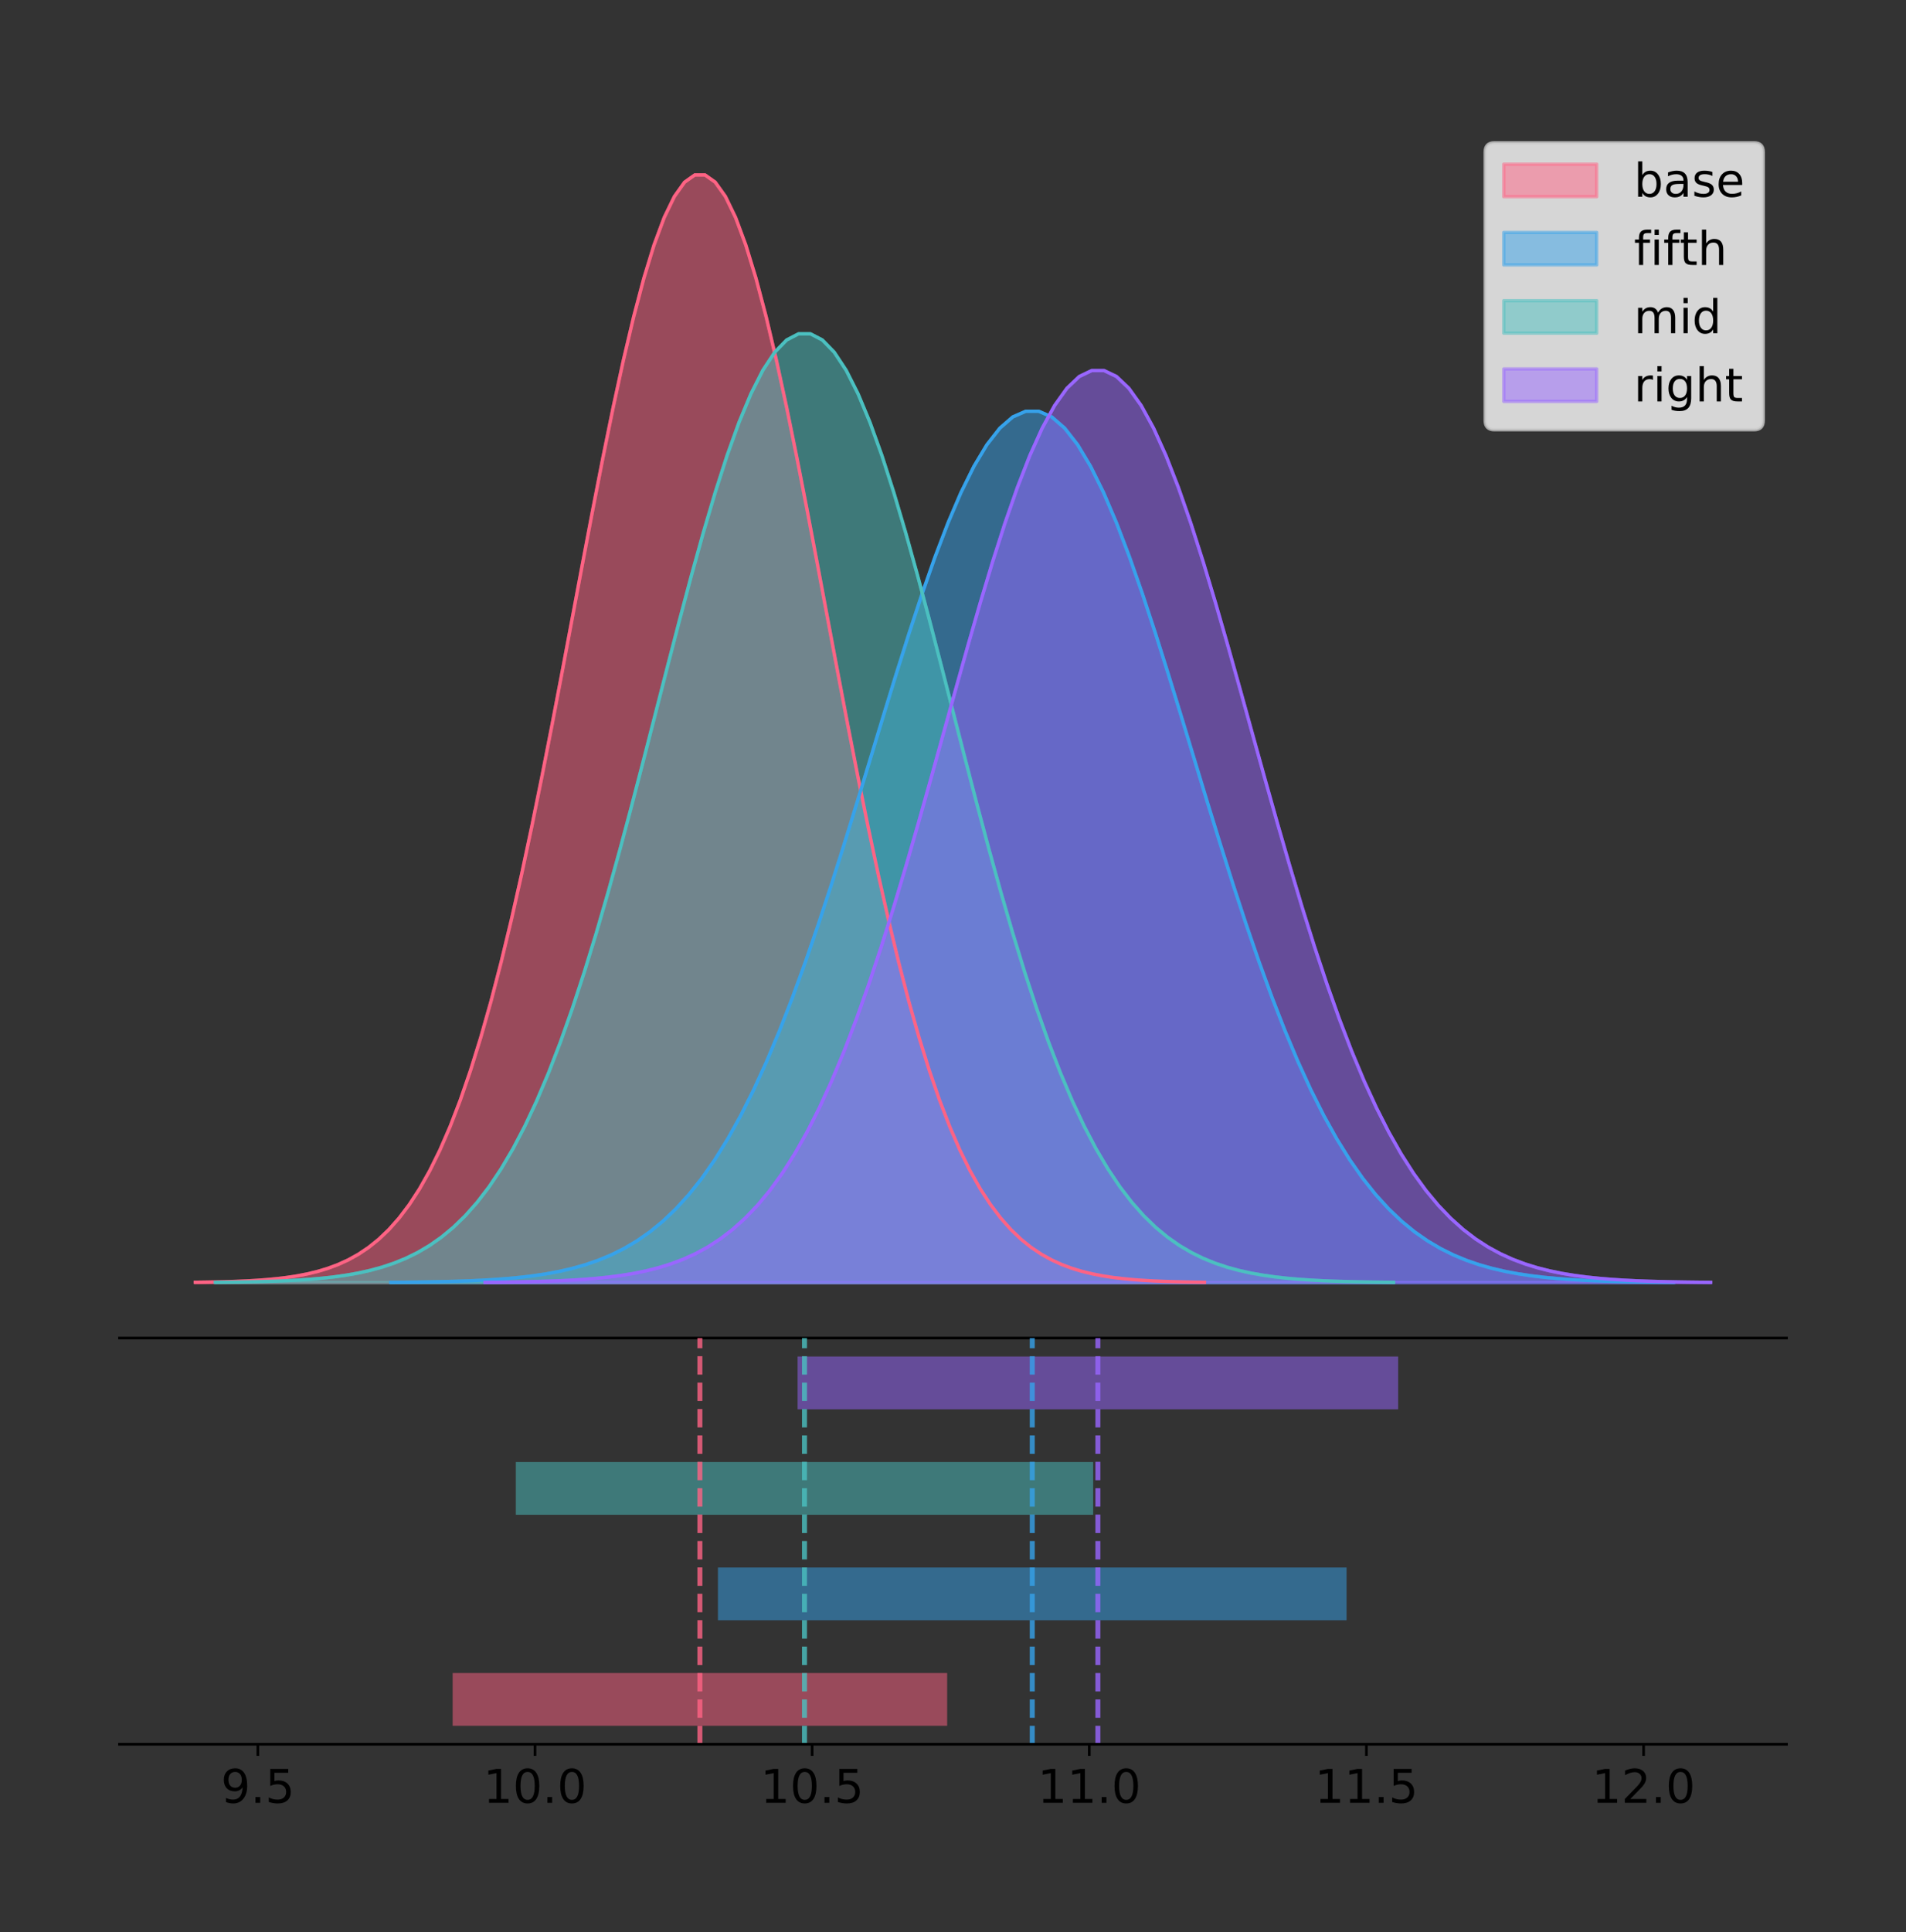 <?xml version="1.0" encoding="utf-8" standalone="no"?>
<!DOCTYPE svg PUBLIC "-//W3C//DTD SVG 1.1//EN"
  "http://www.w3.org/Graphics/SVG/1.1/DTD/svg11.dtd">
<!-- Created with matplotlib (https://matplotlib.org/) -->
<svg height="581.789pt" version="1.1" viewBox="0 0 574.2 581.789" width="574.2pt" xmlns="http://www.w3.org/2000/svg" xmlns:xlink="http://www.w3.org/1999/xlink">
 <rect x="0" y="0" width="574.2" height="581.789" fill="#333333" stroke="none"/>
 <defs>
  <style type="text/css">
*{stroke-linecap:butt;stroke-linejoin:round;}
  </style>
 </defs>
 <g id="figure_1">
  <g id="patch_1">
   <path d="M 0 581.789 
L 574.2 581.789 
L 574.2 0 
L 0 0 
z
" style="fill:none;"/>
  </g>
  <g id="axes_1">
   <g id="patch_2">
    <path d="M 36 402.93 
L 538.2 402.93 
L 538.2 36 
L 36 36 
z
" style="fill:none;"/>
   </g>
   <g id="PolyCollection_1">
    <defs>
     <path d="M 58.827 -195.538 
L 58.827 -195.65 
L 61.898 -195.692 
L 64.97 -195.749 
L 68.041 -195.825 
L 71.112 -195.925 
L 74.183 -196.058 
L 77.254 -196.23 
L 80.325 -196.455 
L 83.397 -196.744 
L 86.468 -197.115 
L 89.539 -197.585 
L 92.61 -198.179 
L 95.681 -198.923 
L 98.753 -199.848 
L 101.824 -200.99 
L 104.895 -202.39 
L 107.966 -204.093 
L 111.037 -206.151 
L 114.108 -208.617 
L 117.18 -211.552 
L 120.251 -215.017 
L 123.322 -219.078 
L 126.393 -223.801 
L 129.464 -229.25 
L 132.535 -235.488 
L 135.607 -242.572 
L 138.678 -250.552 
L 141.749 -259.468 
L 144.82 -269.344 
L 147.891 -280.192 
L 150.962 -292.002 
L 154.034 -304.744 
L 157.105 -318.365 
L 160.176 -332.786 
L 163.247 -347.901 
L 166.318 -363.58 
L 169.389 -379.667 
L 172.461 -395.98 
L 175.532 -412.318 
L 178.603 -428.462 
L 181.674 -444.18 
L 184.745 -459.23 
L 187.816 -473.372 
L 190.888 -486.366 
L 193.959 -497.987 
L 197.03 -508.025 
L 200.101 -516.294 
L 203.172 -522.64 
L 206.244 -526.94 
L 209.315 -529.111 
L 212.386 -529.111 
L 215.457 -526.94 
L 218.528 -522.64 
L 221.599 -516.294 
L 224.671 -508.025 
L 227.742 -497.987 
L 230.813 -486.366 
L 233.884 -473.372 
L 236.955 -459.23 
L 240.026 -444.18 
L 243.098 -428.462 
L 246.169 -412.318 
L 249.24 -395.98 
L 252.311 -379.667 
L 255.382 -363.58 
L 258.453 -347.901 
L 261.525 -332.786 
L 264.596 -318.365 
L 267.667 -304.744 
L 270.738 -292.002 
L 273.809 -280.192 
L 276.88 -269.344 
L 279.952 -259.468 
L 283.023 -250.552 
L 286.094 -242.572 
L 289.165 -235.488 
L 292.236 -229.25 
L 295.308 -223.801 
L 298.379 -219.078 
L 301.45 -215.017 
L 304.521 -211.552 
L 307.592 -208.617 
L 310.663 -206.151 
L 313.735 -204.093 
L 316.806 -202.39 
L 319.877 -200.99 
L 322.948 -199.848 
L 326.019 -198.923 
L 329.09 -198.179 
L 332.162 -197.585 
L 335.233 -197.115 
L 338.304 -196.744 
L 341.375 -196.455 
L 344.446 -196.23 
L 347.517 -196.058 
L 350.589 -195.925 
L 353.66 -195.825 
L 356.731 -195.749 
L 359.802 -195.692 
L 362.873 -195.65 
L 362.873 -195.538 
L 362.873 -195.538 
L 359.802 -195.538 
L 356.731 -195.538 
L 353.66 -195.538 
L 350.589 -195.538 
L 347.517 -195.538 
L 344.446 -195.538 
L 341.375 -195.538 
L 338.304 -195.538 
L 335.233 -195.538 
L 332.162 -195.538 
L 329.09 -195.538 
L 326.019 -195.538 
L 322.948 -195.538 
L 319.877 -195.538 
L 316.806 -195.538 
L 313.735 -195.538 
L 310.663 -195.538 
L 307.592 -195.538 
L 304.521 -195.538 
L 301.45 -195.538 
L 298.379 -195.538 
L 295.308 -195.538 
L 292.236 -195.538 
L 289.165 -195.538 
L 286.094 -195.538 
L 283.023 -195.538 
L 279.952 -195.538 
L 276.88 -195.538 
L 273.809 -195.538 
L 270.738 -195.538 
L 267.667 -195.538 
L 264.596 -195.538 
L 261.525 -195.538 
L 258.453 -195.538 
L 255.382 -195.538 
L 252.311 -195.538 
L 249.24 -195.538 
L 246.169 -195.538 
L 243.098 -195.538 
L 240.026 -195.538 
L 236.955 -195.538 
L 233.884 -195.538 
L 230.813 -195.538 
L 227.742 -195.538 
L 224.671 -195.538 
L 221.599 -195.538 
L 218.528 -195.538 
L 215.457 -195.538 
L 212.386 -195.538 
L 209.315 -195.538 
L 206.244 -195.538 
L 203.172 -195.538 
L 200.101 -195.538 
L 197.03 -195.538 
L 193.959 -195.538 
L 190.888 -195.538 
L 187.816 -195.538 
L 184.745 -195.538 
L 181.674 -195.538 
L 178.603 -195.538 
L 175.532 -195.538 
L 172.461 -195.538 
L 169.389 -195.538 
L 166.318 -195.538 
L 163.247 -195.538 
L 160.176 -195.538 
L 157.105 -195.538 
L 154.034 -195.538 
L 150.962 -195.538 
L 147.891 -195.538 
L 144.82 -195.538 
L 141.749 -195.538 
L 138.678 -195.538 
L 135.607 -195.538 
L 132.535 -195.538 
L 129.464 -195.538 
L 126.393 -195.538 
L 123.322 -195.538 
L 120.251 -195.538 
L 117.18 -195.538 
L 114.108 -195.538 
L 111.037 -195.538 
L 107.966 -195.538 
L 104.895 -195.538 
L 101.824 -195.538 
L 98.753 -195.538 
L 95.681 -195.538 
L 92.61 -195.538 
L 89.539 -195.538 
L 86.468 -195.538 
L 83.397 -195.538 
L 80.325 -195.538 
L 77.254 -195.538 
L 74.183 -195.538 
L 71.112 -195.538 
L 68.041 -195.538 
L 64.97 -195.538 
L 61.898 -195.538 
L 58.827 -195.538 
z
" id="m043cb54acf" style="stroke:#ff6384;stroke-opacity:0.5;"/>
    </defs>
    <g clip-path="url(#p975430078e)">
     <use style="fill:#ff6384;fill-opacity:0.5;stroke:#ff6384;stroke-opacity:0.5;" x="0" xlink:href="#m043cb54acf" y="581.789"/>
    </g>
   </g>
   <g id="PolyCollection_2">
    <defs>
     <path d="M 117.732 -195.538 
L 117.732 -195.626 
L 121.636 -195.659 
L 125.539 -195.704 
L 129.443 -195.764 
L 133.347 -195.843 
L 137.251 -195.947 
L 141.155 -196.083 
L 145.059 -196.259 
L 148.963 -196.487 
L 152.867 -196.778 
L 156.771 -197.149 
L 160.675 -197.616 
L 164.579 -198.201 
L 168.483 -198.929 
L 172.387 -199.827 
L 176.291 -200.928 
L 180.194 -202.268 
L 184.098 -203.887 
L 188.002 -205.827 
L 191.906 -208.136 
L 195.81 -210.862 
L 199.714 -214.057 
L 203.618 -217.772 
L 207.522 -222.059 
L 211.426 -226.966 
L 215.33 -232.539 
L 219.234 -238.817 
L 223.138 -245.831 
L 227.042 -253.6 
L 230.946 -262.134 
L 234.849 -271.425 
L 238.753 -281.449 
L 242.657 -292.165 
L 246.561 -303.509 
L 250.465 -315.4 
L 254.369 -327.735 
L 258.273 -340.39 
L 262.177 -353.223 
L 266.081 -366.076 
L 269.985 -378.777 
L 273.889 -391.141 
L 277.793 -402.981 
L 281.697 -414.106 
L 285.601 -424.329 
L 289.504 -433.471 
L 293.408 -441.367 
L 297.312 -447.873 
L 301.216 -452.865 
L 305.12 -456.247 
L 309.024 -457.955 
L 312.928 -457.955 
L 316.832 -456.247 
L 320.736 -452.865 
L 324.64 -447.873 
L 328.544 -441.367 
L 332.448 -433.471 
L 336.352 -424.329 
L 340.256 -414.106 
L 344.16 -402.981 
L 348.063 -391.141 
L 351.967 -378.777 
L 355.871 -366.076 
L 359.775 -353.223 
L 363.679 -340.39 
L 367.583 -327.735 
L 371.487 -315.4 
L 375.391 -303.509 
L 379.295 -292.165 
L 383.199 -281.449 
L 387.103 -271.425 
L 391.007 -262.134 
L 394.911 -253.6 
L 398.815 -245.831 
L 402.718 -238.817 
L 406.622 -232.539 
L 410.526 -226.966 
L 414.43 -222.059 
L 418.334 -217.772 
L 422.238 -214.057 
L 426.142 -210.862 
L 430.046 -208.136 
L 433.95 -205.827 
L 437.854 -203.887 
L 441.758 -202.268 
L 445.662 -200.928 
L 449.566 -199.827 
L 453.47 -198.929 
L 457.373 -198.201 
L 461.277 -197.616 
L 465.181 -197.149 
L 469.085 -196.778 
L 472.989 -196.487 
L 476.893 -196.259 
L 480.797 -196.083 
L 484.701 -195.947 
L 488.605 -195.843 
L 492.509 -195.764 
L 496.413 -195.704 
L 500.317 -195.659 
L 504.221 -195.626 
L 504.221 -195.538 
L 504.221 -195.538 
L 500.317 -195.538 
L 496.413 -195.538 
L 492.509 -195.538 
L 488.605 -195.538 
L 484.701 -195.538 
L 480.797 -195.538 
L 476.893 -195.538 
L 472.989 -195.538 
L 469.085 -195.538 
L 465.181 -195.538 
L 461.277 -195.538 
L 457.373 -195.538 
L 453.47 -195.538 
L 449.566 -195.538 
L 445.662 -195.538 
L 441.758 -195.538 
L 437.854 -195.538 
L 433.95 -195.538 
L 430.046 -195.538 
L 426.142 -195.538 
L 422.238 -195.538 
L 418.334 -195.538 
L 414.43 -195.538 
L 410.526 -195.538 
L 406.622 -195.538 
L 402.718 -195.538 
L 398.815 -195.538 
L 394.911 -195.538 
L 391.007 -195.538 
L 387.103 -195.538 
L 383.199 -195.538 
L 379.295 -195.538 
L 375.391 -195.538 
L 371.487 -195.538 
L 367.583 -195.538 
L 363.679 -195.538 
L 359.775 -195.538 
L 355.871 -195.538 
L 351.967 -195.538 
L 348.063 -195.538 
L 344.16 -195.538 
L 340.256 -195.538 
L 336.352 -195.538 
L 332.448 -195.538 
L 328.544 -195.538 
L 324.64 -195.538 
L 320.736 -195.538 
L 316.832 -195.538 
L 312.928 -195.538 
L 309.024 -195.538 
L 305.12 -195.538 
L 301.216 -195.538 
L 297.312 -195.538 
L 293.408 -195.538 
L 289.504 -195.538 
L 285.601 -195.538 
L 281.697 -195.538 
L 277.793 -195.538 
L 273.889 -195.538 
L 269.985 -195.538 
L 266.081 -195.538 
L 262.177 -195.538 
L 258.273 -195.538 
L 254.369 -195.538 
L 250.465 -195.538 
L 246.561 -195.538 
L 242.657 -195.538 
L 238.753 -195.538 
L 234.849 -195.538 
L 230.946 -195.538 
L 227.042 -195.538 
L 223.138 -195.538 
L 219.234 -195.538 
L 215.33 -195.538 
L 211.426 -195.538 
L 207.522 -195.538 
L 203.618 -195.538 
L 199.714 -195.538 
L 195.81 -195.538 
L 191.906 -195.538 
L 188.002 -195.538 
L 184.098 -195.538 
L 180.194 -195.538 
L 176.291 -195.538 
L 172.387 -195.538 
L 168.483 -195.538 
L 164.579 -195.538 
L 160.675 -195.538 
L 156.771 -195.538 
L 152.867 -195.538 
L 148.963 -195.538 
L 145.059 -195.538 
L 141.155 -195.538 
L 137.251 -195.538 
L 133.347 -195.538 
L 129.443 -195.538 
L 125.539 -195.538 
L 121.636 -195.538 
L 117.732 -195.538 
z
" id="mb81b081e32" style="stroke:#36a2eb;stroke-opacity:0.5;"/>
    </defs>
    <g clip-path="url(#p975430078e)">
     <use style="fill:#36a2eb;fill-opacity:0.5;stroke:#36a2eb;stroke-opacity:0.5;" x="0" xlink:href="#mb81b081e32" y="581.789"/>
    </g>
   </g>
   <g id="PolyCollection_3">
    <defs>
     <path d="M 64.882 -195.538 
L 64.882 -195.634 
L 68.467 -195.67 
L 72.053 -195.719 
L 75.638 -195.784 
L 79.224 -195.87 
L 82.809 -195.983 
L 86.395 -196.131 
L 89.98 -196.323 
L 93.565 -196.571 
L 97.151 -196.889 
L 100.736 -197.292 
L 104.322 -197.8 
L 107.907 -198.437 
L 111.493 -199.23 
L 115.078 -200.208 
L 118.663 -201.407 
L 122.249 -202.866 
L 125.834 -204.629 
L 129.42 -206.741 
L 133.005 -209.255 
L 136.591 -212.223 
L 140.176 -215.702 
L 143.761 -219.747 
L 147.347 -224.415 
L 150.932 -229.758 
L 154.518 -235.826 
L 158.103 -242.662 
L 161.689 -250.298 
L 165.274 -258.758 
L 168.859 -268.05 
L 172.445 -278.166 
L 176.03 -289.081 
L 179.616 -300.748 
L 183.201 -313.1 
L 186.787 -326.048 
L 190.372 -339.478 
L 193.958 -353.257 
L 197.543 -367.231 
L 201.128 -381.225 
L 204.714 -395.054 
L 208.299 -408.517 
L 211.885 -421.409 
L 215.47 -433.522 
L 219.056 -444.652 
L 222.641 -454.606 
L 226.226 -463.204 
L 229.812 -470.288 
L 233.397 -475.723 
L 236.983 -479.406 
L 240.568 -481.266 
L 244.154 -481.266 
L 247.739 -479.406 
L 251.324 -475.723 
L 254.91 -470.288 
L 258.495 -463.204 
L 262.081 -454.606 
L 265.666 -444.652 
L 269.252 -433.522 
L 272.837 -421.409 
L 276.422 -408.517 
L 280.008 -395.054 
L 283.593 -381.225 
L 287.179 -367.231 
L 290.764 -353.257 
L 294.35 -339.478 
L 297.935 -326.048 
L 301.521 -313.1 
L 305.106 -300.748 
L 308.691 -289.081 
L 312.277 -278.166 
L 315.862 -268.05 
L 319.448 -258.758 
L 323.033 -250.298 
L 326.619 -242.662 
L 330.204 -235.826 
L 333.789 -229.758 
L 337.375 -224.415 
L 340.96 -219.747 
L 344.546 -215.702 
L 348.131 -212.223 
L 351.717 -209.255 
L 355.302 -206.741 
L 358.887 -204.629 
L 362.473 -202.866 
L 366.058 -201.407 
L 369.644 -200.208 
L 373.229 -199.23 
L 376.815 -198.437 
L 380.4 -197.8 
L 383.985 -197.292 
L 387.571 -196.889 
L 391.156 -196.571 
L 394.742 -196.323 
L 398.327 -196.131 
L 401.913 -195.983 
L 405.498 -195.87 
L 409.084 -195.784 
L 412.669 -195.719 
L 416.254 -195.67 
L 419.84 -195.634 
L 419.84 -195.538 
L 419.84 -195.538 
L 416.254 -195.538 
L 412.669 -195.538 
L 409.084 -195.538 
L 405.498 -195.538 
L 401.913 -195.538 
L 398.327 -195.538 
L 394.742 -195.538 
L 391.156 -195.538 
L 387.571 -195.538 
L 383.985 -195.538 
L 380.4 -195.538 
L 376.815 -195.538 
L 373.229 -195.538 
L 369.644 -195.538 
L 366.058 -195.538 
L 362.473 -195.538 
L 358.887 -195.538 
L 355.302 -195.538 
L 351.717 -195.538 
L 348.131 -195.538 
L 344.546 -195.538 
L 340.96 -195.538 
L 337.375 -195.538 
L 333.789 -195.538 
L 330.204 -195.538 
L 326.619 -195.538 
L 323.033 -195.538 
L 319.448 -195.538 
L 315.862 -195.538 
L 312.277 -195.538 
L 308.691 -195.538 
L 305.106 -195.538 
L 301.521 -195.538 
L 297.935 -195.538 
L 294.35 -195.538 
L 290.764 -195.538 
L 287.179 -195.538 
L 283.593 -195.538 
L 280.008 -195.538 
L 276.422 -195.538 
L 272.837 -195.538 
L 269.252 -195.538 
L 265.666 -195.538 
L 262.081 -195.538 
L 258.495 -195.538 
L 254.91 -195.538 
L 251.324 -195.538 
L 247.739 -195.538 
L 244.154 -195.538 
L 240.568 -195.538 
L 236.983 -195.538 
L 233.397 -195.538 
L 229.812 -195.538 
L 226.226 -195.538 
L 222.641 -195.538 
L 219.056 -195.538 
L 215.47 -195.538 
L 211.885 -195.538 
L 208.299 -195.538 
L 204.714 -195.538 
L 201.128 -195.538 
L 197.543 -195.538 
L 193.958 -195.538 
L 190.372 -195.538 
L 186.787 -195.538 
L 183.201 -195.538 
L 179.616 -195.538 
L 176.03 -195.538 
L 172.445 -195.538 
L 168.859 -195.538 
L 165.274 -195.538 
L 161.689 -195.538 
L 158.103 -195.538 
L 154.518 -195.538 
L 150.932 -195.538 
L 147.347 -195.538 
L 143.761 -195.538 
L 140.176 -195.538 
L 136.591 -195.538 
L 133.005 -195.538 
L 129.42 -195.538 
L 125.834 -195.538 
L 122.249 -195.538 
L 118.663 -195.538 
L 115.078 -195.538 
L 111.493 -195.538 
L 107.907 -195.538 
L 104.322 -195.538 
L 100.736 -195.538 
L 97.151 -195.538 
L 93.565 -195.538 
L 89.98 -195.538 
L 86.395 -195.538 
L 82.809 -195.538 
L 79.224 -195.538 
L 75.638 -195.538 
L 72.053 -195.538 
L 68.467 -195.538 
L 64.882 -195.538 
z
" id="m69eeabf8ae" style="stroke:#4bc0c0;stroke-opacity:0.5;"/>
    </defs>
    <g clip-path="url(#p975430078e)">
     <use style="fill:#4bc0c0;fill-opacity:0.5;stroke:#4bc0c0;stroke-opacity:0.5;" x="0" xlink:href="#m69eeabf8ae" y="581.789"/>
    </g>
   </g>
   <g id="PolyCollection_4">
    <defs>
     <path d="M 146.122 -195.538 
L 146.122 -195.63 
L 149.852 -195.665 
L 153.582 -195.712 
L 157.312 -195.774 
L 161.041 -195.857 
L 164.771 -195.966 
L 168.501 -196.108 
L 172.231 -196.293 
L 175.961 -196.531 
L 179.69 -196.836 
L 183.42 -197.224 
L 187.15 -197.713 
L 190.88 -198.325 
L 194.61 -199.087 
L 198.339 -200.027 
L 202.069 -201.18 
L 205.799 -202.583 
L 209.529 -204.277 
L 213.259 -206.307 
L 216.988 -208.724 
L 220.718 -211.577 
L 224.448 -214.921 
L 228.178 -218.81 
L 231.908 -223.297 
L 235.637 -228.433 
L 239.367 -234.267 
L 243.097 -240.838 
L 246.827 -248.179 
L 250.557 -256.311 
L 254.286 -265.243 
L 258.016 -274.968 
L 261.746 -285.46 
L 265.476 -296.676 
L 269.206 -308.55 
L 272.936 -320.996 
L 276.665 -333.906 
L 280.395 -347.152 
L 284.125 -360.585 
L 287.855 -374.038 
L 291.585 -387.331 
L 295.314 -400.273 
L 299.044 -412.666 
L 302.774 -424.31 
L 306.504 -435.01 
L 310.234 -444.578 
L 313.963 -452.844 
L 317.693 -459.653 
L 321.423 -464.878 
L 325.153 -468.419 
L 328.883 -470.206 
L 332.612 -470.206 
L 336.342 -468.419 
L 340.072 -464.878 
L 343.802 -459.653 
L 347.532 -452.844 
L 351.261 -444.578 
L 354.991 -435.01 
L 358.721 -424.31 
L 362.451 -412.666 
L 366.181 -400.273 
L 369.91 -387.331 
L 373.64 -374.038 
L 377.37 -360.585 
L 381.1 -347.152 
L 384.83 -333.906 
L 388.559 -320.996 
L 392.289 -308.55 
L 396.019 -296.676 
L 399.749 -285.46 
L 403.479 -274.968 
L 407.208 -265.243 
L 410.938 -256.311 
L 414.668 -248.179 
L 418.398 -240.838 
L 422.128 -234.267 
L 425.857 -228.433 
L 429.587 -223.297 
L 433.317 -218.81 
L 437.047 -214.921 
L 440.777 -211.577 
L 444.506 -208.724 
L 448.236 -206.307 
L 451.966 -204.277 
L 455.696 -202.583 
L 459.426 -201.18 
L 463.155 -200.027 
L 466.885 -199.087 
L 470.615 -198.325 
L 474.345 -197.713 
L 478.075 -197.224 
L 481.804 -196.836 
L 485.534 -196.531 
L 489.264 -196.293 
L 492.994 -196.108 
L 496.724 -195.966 
L 500.454 -195.857 
L 504.183 -195.774 
L 507.913 -195.712 
L 511.643 -195.665 
L 515.373 -195.63 
L 515.373 -195.538 
L 515.373 -195.538 
L 511.643 -195.538 
L 507.913 -195.538 
L 504.183 -195.538 
L 500.454 -195.538 
L 496.724 -195.538 
L 492.994 -195.538 
L 489.264 -195.538 
L 485.534 -195.538 
L 481.804 -195.538 
L 478.075 -195.538 
L 474.345 -195.538 
L 470.615 -195.538 
L 466.885 -195.538 
L 463.155 -195.538 
L 459.426 -195.538 
L 455.696 -195.538 
L 451.966 -195.538 
L 448.236 -195.538 
L 444.506 -195.538 
L 440.777 -195.538 
L 437.047 -195.538 
L 433.317 -195.538 
L 429.587 -195.538 
L 425.857 -195.538 
L 422.128 -195.538 
L 418.398 -195.538 
L 414.668 -195.538 
L 410.938 -195.538 
L 407.208 -195.538 
L 403.479 -195.538 
L 399.749 -195.538 
L 396.019 -195.538 
L 392.289 -195.538 
L 388.559 -195.538 
L 384.83 -195.538 
L 381.1 -195.538 
L 377.37 -195.538 
L 373.64 -195.538 
L 369.91 -195.538 
L 366.181 -195.538 
L 362.451 -195.538 
L 358.721 -195.538 
L 354.991 -195.538 
L 351.261 -195.538 
L 347.532 -195.538 
L 343.802 -195.538 
L 340.072 -195.538 
L 336.342 -195.538 
L 332.612 -195.538 
L 328.883 -195.538 
L 325.153 -195.538 
L 321.423 -195.538 
L 317.693 -195.538 
L 313.963 -195.538 
L 310.234 -195.538 
L 306.504 -195.538 
L 302.774 -195.538 
L 299.044 -195.538 
L 295.314 -195.538 
L 291.585 -195.538 
L 287.855 -195.538 
L 284.125 -195.538 
L 280.395 -195.538 
L 276.665 -195.538 
L 272.936 -195.538 
L 269.206 -195.538 
L 265.476 -195.538 
L 261.746 -195.538 
L 258.016 -195.538 
L 254.286 -195.538 
L 250.557 -195.538 
L 246.827 -195.538 
L 243.097 -195.538 
L 239.367 -195.538 
L 235.637 -195.538 
L 231.908 -195.538 
L 228.178 -195.538 
L 224.448 -195.538 
L 220.718 -195.538 
L 216.988 -195.538 
L 213.259 -195.538 
L 209.529 -195.538 
L 205.799 -195.538 
L 202.069 -195.538 
L 198.339 -195.538 
L 194.61 -195.538 
L 190.88 -195.538 
L 187.15 -195.538 
L 183.42 -195.538 
L 179.69 -195.538 
L 175.961 -195.538 
L 172.231 -195.538 
L 168.501 -195.538 
L 164.771 -195.538 
L 161.041 -195.538 
L 157.312 -195.538 
L 153.582 -195.538 
L 149.852 -195.538 
L 146.122 -195.538 
z
" id="m4b465f2519" style="stroke:#9966ff;stroke-opacity:0.5;"/>
    </defs>
    <g clip-path="url(#p975430078e)">
     <use style="fill:#9966ff;fill-opacity:0.5;stroke:#9966ff;stroke-opacity:0.5;" x="0" xlink:href="#m4b465f2519" y="581.789"/>
    </g>
   </g>
   <g id="line2d_1">
    <path clip-path="url(#p975430078e)" d="M 58.827 386.139 
L 61.898 386.097 
L 64.97 386.04 
L 68.041 385.965 
L 71.112 385.864 
L 74.183 385.732 
L 77.254 385.559 
L 80.325 385.334 
L 83.397 385.045 
L 86.468 384.675 
L 89.539 384.204 
L 92.61 383.61 
L 95.681 382.867 
L 98.753 381.941 
L 101.824 380.799 
L 104.895 379.399 
L 107.966 377.696 
L 111.037 375.639 
L 114.108 373.172 
L 117.18 370.238 
L 120.251 366.772 
L 123.322 362.711 
L 126.393 357.989 
L 129.464 352.539 
L 132.535 346.301 
L 135.607 339.217 
L 138.678 331.237 
L 141.749 322.322 
L 144.82 312.445 
L 147.891 301.597 
L 150.962 289.787 
L 154.034 277.045 
L 157.105 263.424 
L 160.176 249.004 
L 163.247 233.888 
L 166.318 218.209 
L 169.389 202.123 
L 172.461 185.809 
L 175.532 169.471 
L 178.603 153.327 
L 181.674 137.61 
L 184.745 122.559 
L 187.816 108.418 
L 190.888 95.423 
L 193.959 83.803 
L 197.03 73.765 
L 200.101 65.495 
L 203.172 59.15 
L 206.244 54.85 
L 209.315 52.679 
L 212.386 52.679 
L 215.457 54.85 
L 218.528 59.15 
L 221.599 65.495 
L 224.671 73.765 
L 227.742 83.803 
L 230.813 95.423 
L 233.884 108.418 
L 236.955 122.559 
L 240.026 137.61 
L 243.098 153.327 
L 246.169 169.471 
L 249.24 185.809 
L 252.311 202.123 
L 255.382 218.209 
L 258.453 233.888 
L 261.525 249.004 
L 264.596 263.424 
L 267.667 277.045 
L 270.738 289.787 
L 273.809 301.597 
L 276.88 312.445 
L 279.952 322.322 
L 283.023 331.237 
L 286.094 339.217 
L 289.165 346.301 
L 292.236 352.539 
L 295.308 357.989 
L 298.379 362.711 
L 301.45 366.772 
L 304.521 370.238 
L 307.592 373.172 
L 310.663 375.639 
L 313.735 377.696 
L 316.806 379.399 
L 319.877 380.799 
L 322.948 381.941 
L 326.019 382.867 
L 329.09 383.61 
L 332.162 384.204 
L 335.233 384.675 
L 338.304 385.045 
L 341.375 385.334 
L 344.446 385.559 
L 347.517 385.732 
L 350.589 385.864 
L 353.66 385.965 
L 356.731 386.04 
L 359.802 386.097 
L 362.873 386.139 
" style="fill:none;stroke:#ff6384;stroke-linecap:square;"/>
   </g>
   <g id="line2d_2">
    <path clip-path="url(#p975430078e)" d="M 117.732 386.163 
L 121.636 386.13 
L 125.539 386.085 
L 129.443 386.026 
L 133.347 385.947 
L 137.251 385.843 
L 141.155 385.707 
L 145.059 385.53 
L 148.963 385.302 
L 152.867 385.011 
L 156.771 384.641 
L 160.675 384.174 
L 164.579 383.589 
L 168.483 382.861 
L 172.387 381.962 
L 176.291 380.861 
L 180.194 379.521 
L 184.098 377.903 
L 188.002 375.962 
L 191.906 373.654 
L 195.81 370.928 
L 199.714 367.733 
L 203.618 364.017 
L 207.522 359.731 
L 211.426 354.823 
L 215.33 349.25 
L 219.234 342.972 
L 223.138 335.959 
L 227.042 328.189 
L 230.946 319.655 
L 234.849 310.364 
L 238.753 300.34 
L 242.657 289.625 
L 246.561 278.28 
L 250.465 266.389 
L 254.369 254.055 
L 258.273 241.4 
L 262.177 228.566 
L 266.081 215.713 
L 269.985 203.013 
L 273.889 190.648 
L 277.793 178.808 
L 281.697 167.683 
L 285.601 157.461 
L 289.504 148.319 
L 293.408 140.422 
L 297.312 133.917 
L 301.216 128.925 
L 305.12 125.542 
L 309.024 123.834 
L 312.928 123.834 
L 316.832 125.542 
L 320.736 128.925 
L 324.64 133.917 
L 328.544 140.422 
L 332.448 148.319 
L 336.352 157.461 
L 340.256 167.683 
L 344.16 178.808 
L 348.063 190.648 
L 351.967 203.013 
L 355.871 215.713 
L 359.775 228.566 
L 363.679 241.4 
L 367.583 254.055 
L 371.487 266.389 
L 375.391 278.28 
L 379.295 289.625 
L 383.199 300.34 
L 387.103 310.364 
L 391.007 319.655 
L 394.911 328.189 
L 398.815 335.959 
L 402.718 342.972 
L 406.622 349.25 
L 410.526 354.823 
L 414.43 359.731 
L 418.334 364.017 
L 422.238 367.733 
L 426.142 370.928 
L 430.046 373.654 
L 433.95 375.962 
L 437.854 377.903 
L 441.758 379.521 
L 445.662 380.861 
L 449.566 381.962 
L 453.47 382.861 
L 457.373 383.589 
L 461.277 384.174 
L 465.181 384.641 
L 469.085 385.011 
L 472.989 385.302 
L 476.893 385.53 
L 480.797 385.707 
L 484.701 385.843 
L 488.605 385.947 
L 492.509 386.026 
L 496.413 386.085 
L 500.317 386.13 
L 504.221 386.163 
" style="fill:none;stroke:#36a2eb;stroke-linecap:square;"/>
   </g>
   <g id="line2d_3">
    <path clip-path="url(#p975430078e)" d="M 64.882 386.155 
L 68.467 386.119 
L 72.053 386.071 
L 75.638 386.006 
L 79.224 385.92 
L 82.809 385.806 
L 86.395 385.658 
L 89.98 385.466 
L 93.565 385.218 
L 97.151 384.901 
L 100.736 384.498 
L 104.322 383.989 
L 107.907 383.352 
L 111.493 382.56 
L 115.078 381.581 
L 118.663 380.382 
L 122.249 378.923 
L 125.834 377.161 
L 129.42 375.048 
L 133.005 372.535 
L 136.591 369.566 
L 140.176 366.088 
L 143.761 362.042 
L 147.347 357.375 
L 150.932 352.031 
L 154.518 345.963 
L 158.103 339.128 
L 161.689 331.491 
L 165.274 323.031 
L 168.859 313.739 
L 172.445 303.623 
L 176.03 292.708 
L 179.616 281.041 
L 183.201 268.689 
L 186.787 255.742 
L 190.372 242.311 
L 193.958 228.532 
L 197.543 214.559 
L 201.128 200.564 
L 204.714 186.735 
L 208.299 173.272 
L 211.885 160.381 
L 215.47 148.268 
L 219.056 137.137 
L 222.641 127.183 
L 226.226 118.585 
L 229.812 111.501 
L 233.397 106.066 
L 236.983 102.383 
L 240.568 100.523 
L 244.154 100.523 
L 247.739 102.383 
L 251.324 106.066 
L 254.91 111.501 
L 258.495 118.585 
L 262.081 127.183 
L 265.666 137.137 
L 269.252 148.268 
L 272.837 160.381 
L 276.422 173.272 
L 280.008 186.735 
L 283.593 200.564 
L 287.179 214.559 
L 290.764 228.532 
L 294.35 242.311 
L 297.935 255.742 
L 301.521 268.689 
L 305.106 281.041 
L 308.691 292.708 
L 312.277 303.623 
L 315.862 313.739 
L 319.448 323.031 
L 323.033 331.491 
L 326.619 339.128 
L 330.204 345.963 
L 333.789 352.031 
L 337.375 357.375 
L 340.96 362.042 
L 344.546 366.088 
L 348.131 369.566 
L 351.717 372.535 
L 355.302 375.048 
L 358.887 377.161 
L 362.473 378.923 
L 366.058 380.382 
L 369.644 381.581 
L 373.229 382.56 
L 376.815 383.352 
L 380.4 383.989 
L 383.985 384.498 
L 387.571 384.901 
L 391.156 385.218 
L 394.742 385.466 
L 398.327 385.658 
L 401.913 385.806 
L 405.498 385.92 
L 409.084 386.006 
L 412.669 386.071 
L 416.254 386.119 
L 419.84 386.155 
" style="fill:none;stroke:#4bc0c0;stroke-linecap:square;"/>
   </g>
   <g id="line2d_4">
    <path clip-path="url(#p975430078e)" d="M 146.122 386.159 
L 149.852 386.124 
L 153.582 386.078 
L 157.312 386.015 
L 161.041 385.932 
L 164.771 385.824 
L 168.501 385.681 
L 172.231 385.496 
L 175.961 385.258 
L 179.69 384.953 
L 183.42 384.566 
L 187.15 384.077 
L 190.88 383.464 
L 194.61 382.703 
L 198.339 381.762 
L 202.069 380.609 
L 205.799 379.207 
L 209.529 377.513 
L 213.259 375.482 
L 216.988 373.066 
L 220.718 370.212 
L 224.448 366.868 
L 228.178 362.979 
L 231.908 358.493 
L 235.637 353.356 
L 239.367 347.523 
L 243.097 340.952 
L 246.827 333.611 
L 250.557 325.478 
L 254.286 316.546 
L 258.016 306.821 
L 261.746 296.329 
L 265.476 285.114 
L 269.206 273.24 
L 272.936 260.793 
L 276.665 247.883 
L 280.395 234.637 
L 284.125 221.205 
L 287.855 207.751 
L 291.585 194.458 
L 295.314 181.516 
L 299.044 169.123 
L 302.774 157.479 
L 306.504 146.78 
L 310.234 137.211 
L 313.963 128.946 
L 317.693 122.136 
L 321.423 116.911 
L 325.153 113.371 
L 328.883 111.583 
L 332.612 111.583 
L 336.342 113.371 
L 340.072 116.911 
L 343.802 122.136 
L 347.532 128.946 
L 351.261 137.211 
L 354.991 146.78 
L 358.721 157.479 
L 362.451 169.123 
L 366.181 181.516 
L 369.91 194.458 
L 373.64 207.751 
L 377.37 221.205 
L 381.1 234.637 
L 384.83 247.883 
L 388.559 260.793 
L 392.289 273.24 
L 396.019 285.114 
L 399.749 296.329 
L 403.479 306.821 
L 407.208 316.546 
L 410.938 325.478 
L 414.668 333.611 
L 418.398 340.952 
L 422.128 347.523 
L 425.857 353.356 
L 429.587 358.493 
L 433.317 362.979 
L 437.047 366.868 
L 440.777 370.212 
L 444.506 373.066 
L 448.236 375.482 
L 451.966 377.513 
L 455.696 379.207 
L 459.426 380.609 
L 463.155 381.762 
L 466.885 382.703 
L 470.615 383.464 
L 474.345 384.077 
L 478.075 384.566 
L 481.804 384.953 
L 485.534 385.258 
L 489.264 385.496 
L 492.994 385.681 
L 496.724 385.824 
L 500.454 385.932 
L 504.183 386.015 
L 507.913 386.078 
L 511.643 386.124 
L 515.373 386.159 
" style="fill:none;stroke:#9966ff;stroke-linecap:square;"/>
   </g>
   <g id="patch_3">
    <path d="M 36 402.93 
L 538.2 402.93 
" style="fill:none;stroke:#000000;stroke-linecap:square;stroke-linejoin:miter;stroke-width:0.8;"/>
   </g>
   <g id="legend_1">
    <g id="patch_4">
     <path d="M 450.225 129.398 
L 528.4 129.398 
Q 531.2 129.398 531.2 126.597 
L 531.2 45.8 
Q 531.2 43 528.4 43 
L 450.225 43 
Q 447.425 43 447.425 45.8 
L 447.425 126.597 
Q 447.425 129.398 450.225 129.398 
z
" style="fill:#ffffff;opacity:0.8;stroke:#cccccc;stroke-linejoin:miter;"/>
    </g>
    <g id="patch_5">
     <path d="M 453.025 59.238 
L 481.025 59.238 
L 481.025 49.438 
L 453.025 49.438 
z
" style="fill:#ff6384;opacity:0.5;stroke:#ff6384;stroke-linejoin:miter;"/>
    </g>
    <g id="text_1">
     <!-- base -->
     <defs>
      <path d="M 48.688 27.297 
Q 48.688 37.203 44.609 42.844 
Q 40.531 48.484 33.406 48.484 
Q 26.266 48.484 22.188 42.844 
Q 18.109 37.203 18.109 27.297 
Q 18.109 17.391 22.188 11.75 
Q 26.266 6.109 33.406 6.109 
Q 40.531 6.109 44.609 11.75 
Q 48.688 17.391 48.688 27.297 
z
M 18.109 46.391 
Q 20.953 51.266 25.266 53.625 
Q 29.594 56 35.594 56 
Q 45.562 56 51.781 48.094 
Q 58.016 40.188 58.016 27.297 
Q 58.016 14.406 51.781 6.484 
Q 45.562 -1.422 35.594 -1.422 
Q 29.594 -1.422 25.266 0.953 
Q 20.953 3.328 18.109 8.203 
L 18.109 0 
L 9.078 0 
L 9.078 75.984 
L 18.109 75.984 
z
" id="DejaVuSans-98"/>
      <path d="M 34.281 27.484 
Q 23.391 27.484 19.188 25 
Q 14.984 22.516 14.984 16.5 
Q 14.984 11.719 18.141 8.906 
Q 21.297 6.109 26.703 6.109 
Q 34.188 6.109 38.703 11.406 
Q 43.219 16.703 43.219 25.484 
L 43.219 27.484 
z
M 52.203 31.203 
L 52.203 0 
L 43.219 0 
L 43.219 8.297 
Q 40.141 3.328 35.547 0.953 
Q 30.953 -1.422 24.312 -1.422 
Q 15.922 -1.422 10.953 3.297 
Q 6 8.016 6 15.922 
Q 6 25.141 12.172 29.828 
Q 18.359 34.516 30.609 34.516 
L 43.219 34.516 
L 43.219 35.406 
Q 43.219 41.609 39.141 45 
Q 35.062 48.391 27.688 48.391 
Q 23 48.391 18.547 47.266 
Q 14.109 46.141 10.016 43.891 
L 10.016 52.203 
Q 14.938 54.109 19.578 55.047 
Q 24.219 56 28.609 56 
Q 40.484 56 46.344 49.844 
Q 52.203 43.703 52.203 31.203 
z
" id="DejaVuSans-97"/>
      <path d="M 44.281 53.078 
L 44.281 44.578 
Q 40.484 46.531 36.375 47.5 
Q 32.281 48.484 27.875 48.484 
Q 21.188 48.484 17.844 46.438 
Q 14.5 44.391 14.5 40.281 
Q 14.5 37.156 16.891 35.375 
Q 19.281 33.594 26.516 31.984 
L 29.594 31.297 
Q 39.156 29.25 43.188 25.516 
Q 47.219 21.781 47.219 15.094 
Q 47.219 7.469 41.188 3.016 
Q 35.156 -1.422 24.609 -1.422 
Q 20.219 -1.422 15.453 -0.562 
Q 10.688 0.297 5.422 2 
L 5.422 11.281 
Q 10.406 8.688 15.234 7.391 
Q 20.062 6.109 24.812 6.109 
Q 31.156 6.109 34.562 8.281 
Q 37.984 10.453 37.984 14.406 
Q 37.984 18.062 35.516 20.016 
Q 33.062 21.969 24.703 23.781 
L 21.578 24.516 
Q 13.234 26.266 9.516 29.906 
Q 5.812 33.547 5.812 39.891 
Q 5.812 47.609 11.281 51.797 
Q 16.75 56 26.812 56 
Q 31.781 56 36.172 55.266 
Q 40.578 54.547 44.281 53.078 
z
" id="DejaVuSans-115"/>
      <path d="M 56.203 29.594 
L 56.203 25.203 
L 14.891 25.203 
Q 15.484 15.922 20.484 11.062 
Q 25.484 6.203 34.422 6.203 
Q 39.594 6.203 44.453 7.469 
Q 49.312 8.734 54.109 11.281 
L 54.109 2.781 
Q 49.266 0.734 44.188 -0.344 
Q 39.109 -1.422 33.891 -1.422 
Q 20.797 -1.422 13.156 6.188 
Q 5.516 13.812 5.516 26.812 
Q 5.516 40.234 12.766 48.109 
Q 20.016 56 32.328 56 
Q 43.359 56 49.781 48.891 
Q 56.203 41.797 56.203 29.594 
z
M 47.219 32.234 
Q 47.125 39.594 43.094 43.984 
Q 39.062 48.391 32.422 48.391 
Q 24.906 48.391 20.391 44.141 
Q 15.875 39.891 15.188 32.172 
z
" id="DejaVuSans-101"/>
     </defs>
     <g transform="translate(492.225 59.238)scale(0.14 -0.14)">
      <use xlink:href="#DejaVuSans-98"/>
      <use x="63.477" xlink:href="#DejaVuSans-97"/>
      <use x="124.756" xlink:href="#DejaVuSans-115"/>
      <use x="176.855" xlink:href="#DejaVuSans-101"/>
     </g>
    </g>
    <g id="patch_6">
     <path d="M 453.025 79.787 
L 481.025 79.787 
L 481.025 69.987 
L 453.025 69.987 
z
" style="fill:#36a2eb;opacity:0.5;stroke:#36a2eb;stroke-linejoin:miter;"/>
    </g>
    <g id="text_2">
     <!-- fifth -->
     <defs>
      <path d="M 37.109 75.984 
L 37.109 68.5 
L 28.516 68.5 
Q 23.688 68.5 21.797 66.547 
Q 19.922 64.594 19.922 59.516 
L 19.922 54.688 
L 34.719 54.688 
L 34.719 47.703 
L 19.922 47.703 
L 19.922 0 
L 10.891 0 
L 10.891 47.703 
L 2.297 47.703 
L 2.297 54.688 
L 10.891 54.688 
L 10.891 58.5 
Q 10.891 67.625 15.141 71.797 
Q 19.391 75.984 28.609 75.984 
z
" id="DejaVuSans-102"/>
      <path d="M 9.422 54.688 
L 18.406 54.688 
L 18.406 0 
L 9.422 0 
z
M 9.422 75.984 
L 18.406 75.984 
L 18.406 64.594 
L 9.422 64.594 
z
" id="DejaVuSans-105"/>
      <path d="M 18.312 70.219 
L 18.312 54.688 
L 36.812 54.688 
L 36.812 47.703 
L 18.312 47.703 
L 18.312 18.016 
Q 18.312 11.328 20.141 9.422 
Q 21.969 7.516 27.594 7.516 
L 36.812 7.516 
L 36.812 0 
L 27.594 0 
Q 17.188 0 13.234 3.875 
Q 9.281 7.766 9.281 18.016 
L 9.281 47.703 
L 2.688 47.703 
L 2.688 54.688 
L 9.281 54.688 
L 9.281 70.219 
z
" id="DejaVuSans-116"/>
      <path d="M 54.891 33.016 
L 54.891 0 
L 45.906 0 
L 45.906 32.719 
Q 45.906 40.484 42.875 44.328 
Q 39.844 48.188 33.797 48.188 
Q 26.516 48.188 22.312 43.547 
Q 18.109 38.922 18.109 30.906 
L 18.109 0 
L 9.078 0 
L 9.078 75.984 
L 18.109 75.984 
L 18.109 46.188 
Q 21.344 51.125 25.703 53.562 
Q 30.078 56 35.797 56 
Q 45.219 56 50.047 50.172 
Q 54.891 44.344 54.891 33.016 
z
" id="DejaVuSans-104"/>
     </defs>
     <g transform="translate(492.225 79.787)scale(0.14 -0.14)">
      <use xlink:href="#DejaVuSans-102"/>
      <use x="35.205" xlink:href="#DejaVuSans-105"/>
      <use x="62.988" xlink:href="#DejaVuSans-102"/>
      <use x="98.178" xlink:href="#DejaVuSans-116"/>
      <use x="137.387" xlink:href="#DejaVuSans-104"/>
     </g>
    </g>
    <g id="patch_7">
     <path d="M 453.025 100.337 
L 481.025 100.337 
L 481.025 90.537 
L 453.025 90.537 
z
" style="fill:#4bc0c0;opacity:0.5;stroke:#4bc0c0;stroke-linejoin:miter;"/>
    </g>
    <g id="text_3">
     <!-- mid -->
     <defs>
      <path d="M 52 44.188 
Q 55.375 50.25 60.062 53.125 
Q 64.75 56 71.094 56 
Q 79.641 56 84.281 50.016 
Q 88.922 44.047 88.922 33.016 
L 88.922 0 
L 79.891 0 
L 79.891 32.719 
Q 79.891 40.578 77.094 44.375 
Q 74.312 48.188 68.609 48.188 
Q 61.625 48.188 57.562 43.547 
Q 53.516 38.922 53.516 30.906 
L 53.516 0 
L 44.484 0 
L 44.484 32.719 
Q 44.484 40.625 41.703 44.406 
Q 38.922 48.188 33.109 48.188 
Q 26.219 48.188 22.156 43.531 
Q 18.109 38.875 18.109 30.906 
L 18.109 0 
L 9.078 0 
L 9.078 54.688 
L 18.109 54.688 
L 18.109 46.188 
Q 21.188 51.219 25.484 53.609 
Q 29.781 56 35.688 56 
Q 41.656 56 45.828 52.969 
Q 50 49.953 52 44.188 
z
" id="DejaVuSans-109"/>
      <path d="M 45.406 46.391 
L 45.406 75.984 
L 54.391 75.984 
L 54.391 0 
L 45.406 0 
L 45.406 8.203 
Q 42.578 3.328 38.25 0.953 
Q 33.938 -1.422 27.875 -1.422 
Q 17.969 -1.422 11.734 6.484 
Q 5.516 14.406 5.516 27.297 
Q 5.516 40.188 11.734 48.094 
Q 17.969 56 27.875 56 
Q 33.938 56 38.25 53.625 
Q 42.578 51.266 45.406 46.391 
z
M 14.797 27.297 
Q 14.797 17.391 18.875 11.75 
Q 22.953 6.109 30.078 6.109 
Q 37.203 6.109 41.297 11.75 
Q 45.406 17.391 45.406 27.297 
Q 45.406 37.203 41.297 42.844 
Q 37.203 48.484 30.078 48.484 
Q 22.953 48.484 18.875 42.844 
Q 14.797 37.203 14.797 27.297 
z
" id="DejaVuSans-100"/>
     </defs>
     <g transform="translate(492.225 100.337)scale(0.14 -0.14)">
      <use xlink:href="#DejaVuSans-109"/>
      <use x="97.412" xlink:href="#DejaVuSans-105"/>
      <use x="125.195" xlink:href="#DejaVuSans-100"/>
     </g>
    </g>
    <g id="patch_8">
     <path d="M 453.025 120.886 
L 481.025 120.886 
L 481.025 111.086 
L 453.025 111.086 
z
" style="fill:#9966ff;opacity:0.5;stroke:#9966ff;stroke-linejoin:miter;"/>
    </g>
    <g id="text_4">
     <!-- right -->
     <defs>
      <path d="M 41.109 46.297 
Q 39.594 47.172 37.812 47.578 
Q 36.031 48 33.891 48 
Q 26.266 48 22.188 43.047 
Q 18.109 38.094 18.109 28.812 
L 18.109 0 
L 9.078 0 
L 9.078 54.688 
L 18.109 54.688 
L 18.109 46.188 
Q 20.953 51.172 25.484 53.578 
Q 30.031 56 36.531 56 
Q 37.453 56 38.578 55.875 
Q 39.703 55.766 41.062 55.516 
z
" id="DejaVuSans-114"/>
      <path d="M 45.406 27.984 
Q 45.406 37.75 41.375 43.109 
Q 37.359 48.484 30.078 48.484 
Q 22.859 48.484 18.828 43.109 
Q 14.797 37.75 14.797 27.984 
Q 14.797 18.266 18.828 12.891 
Q 22.859 7.516 30.078 7.516 
Q 37.359 7.516 41.375 12.891 
Q 45.406 18.266 45.406 27.984 
z
M 54.391 6.781 
Q 54.391 -7.172 48.188 -13.984 
Q 42 -20.797 29.203 -20.797 
Q 24.469 -20.797 20.266 -20.094 
Q 16.062 -19.391 12.109 -17.922 
L 12.109 -9.188 
Q 16.062 -11.328 19.922 -12.344 
Q 23.781 -13.375 27.781 -13.375 
Q 36.625 -13.375 41.016 -8.766 
Q 45.406 -4.156 45.406 5.172 
L 45.406 9.625 
Q 42.625 4.781 38.281 2.391 
Q 33.938 0 27.875 0 
Q 17.828 0 11.672 7.656 
Q 5.516 15.328 5.516 27.984 
Q 5.516 40.672 11.672 48.328 
Q 17.828 56 27.875 56 
Q 33.938 56 38.281 53.609 
Q 42.625 51.219 45.406 46.391 
L 45.406 54.688 
L 54.391 54.688 
z
" id="DejaVuSans-103"/>
     </defs>
     <g transform="translate(492.225 120.886)scale(0.14 -0.14)">
      <use xlink:href="#DejaVuSans-114"/>
      <use x="41.113" xlink:href="#DejaVuSans-105"/>
      <use x="68.896" xlink:href="#DejaVuSans-103"/>
      <use x="132.373" xlink:href="#DejaVuSans-104"/>
      <use x="195.752" xlink:href="#DejaVuSans-116"/>
     </g>
    </g>
   </g>
  </g>
  <g id="axes_2">
   <g id="patch_9">
    <path d="M 36 525.24 
L 538.2 525.24 
L 538.2 402.93 
L 36 402.93 
z
" style="fill:none;"/>
   </g>
   <g id="patch_10">
    <path clip-path="url(#pd96a3a3c99)" d="M 136.359 519.68 
L 285.342 519.68 
L 285.342 503.796 
L 136.359 503.796 
z
" style="fill:#ff6384;opacity:0.5;"/>
   </g>
   <g id="patch_11">
    <path clip-path="url(#pd96a3a3c99)" d="M 216.286 487.912 
L 405.666 487.912 
L 405.666 472.027 
L 216.286 472.027 
z
" style="fill:#36a2eb;opacity:0.5;"/>
   </g>
   <g id="patch_12">
    <path clip-path="url(#pd96a3a3c99)" d="M 155.396 456.143 
L 329.326 456.143 
L 329.326 440.258 
L 155.396 440.258 
z
" style="fill:#4bc0c0;opacity:0.5;"/>
   </g>
   <g id="patch_13">
    <path clip-path="url(#pd96a3a3c99)" d="M 240.281 424.374 
L 421.214 424.374 
L 421.214 408.49 
L 240.281 408.49 
z
" style="fill:#9966ff;opacity:0.5;"/>
   </g>
   <g id="matplotlib.axis_1">
    <g id="xtick_1">
     <g id="line2d_5">
      <defs>
       <path d="M 0 0 
L 0 3.5 
" id="m6057777dc4" style="stroke:#000000;stroke-width:0.8;"/>
      </defs>
      <g>
       <use style="stroke:#000000;stroke-width:0.8;" x="77.678" xlink:href="#m6057777dc4" y="525.24"/>
      </g>
     </g>
     <g id="text_5">
      <!-- 9.5 -->
      <defs>
       <path d="M 10.984 1.516 
L 10.984 10.5 
Q 14.703 8.734 18.5 7.812 
Q 22.312 6.891 25.984 6.891 
Q 35.75 6.891 40.891 13.453 
Q 46.047 20.016 46.781 33.406 
Q 43.953 29.203 39.594 26.953 
Q 35.25 24.703 29.984 24.703 
Q 19.047 24.703 12.672 31.312 
Q 6.297 37.938 6.297 49.422 
Q 6.297 60.641 12.938 67.422 
Q 19.578 74.219 30.609 74.219 
Q 43.266 74.219 49.922 64.516 
Q 56.594 54.828 56.594 36.375 
Q 56.594 19.141 48.406 8.859 
Q 40.234 -1.422 26.422 -1.422 
Q 22.703 -1.422 18.891 -0.688 
Q 15.094 0.047 10.984 1.516 
z
M 30.609 32.422 
Q 37.25 32.422 41.125 36.953 
Q 45.016 41.5 45.016 49.422 
Q 45.016 57.281 41.125 61.844 
Q 37.25 66.406 30.609 66.406 
Q 23.969 66.406 20.094 61.844 
Q 16.219 57.281 16.219 49.422 
Q 16.219 41.5 20.094 36.953 
Q 23.969 32.422 30.609 32.422 
z
" id="DejaVuSans-57"/>
       <path d="M 10.688 12.406 
L 21 12.406 
L 21 0 
L 10.688 0 
z
" id="DejaVuSans-46"/>
       <path d="M 10.797 72.906 
L 49.516 72.906 
L 49.516 64.594 
L 19.828 64.594 
L 19.828 46.734 
Q 21.969 47.469 24.109 47.828 
Q 26.266 48.188 28.422 48.188 
Q 40.625 48.188 47.75 41.5 
Q 54.891 34.812 54.891 23.391 
Q 54.891 11.625 47.562 5.094 
Q 40.234 -1.422 26.906 -1.422 
Q 22.312 -1.422 17.547 -0.641 
Q 12.797 0.141 7.719 1.703 
L 7.719 11.625 
Q 12.109 9.234 16.797 8.062 
Q 21.484 6.891 26.703 6.891 
Q 35.156 6.891 40.078 11.328 
Q 45.016 15.766 45.016 23.391 
Q 45.016 31 40.078 35.438 
Q 35.156 39.891 26.703 39.891 
Q 22.75 39.891 18.812 39.016 
Q 14.891 38.141 10.797 36.281 
z
" id="DejaVuSans-53"/>
      </defs>
      <g transform="translate(66.545 542.878)scale(0.14 -0.14)">
       <use xlink:href="#DejaVuSans-57"/>
       <use x="63.623" xlink:href="#DejaVuSans-46"/>
       <use x="95.41" xlink:href="#DejaVuSans-53"/>
      </g>
     </g>
    </g>
    <g id="xtick_2">
     <g id="line2d_6">
      <g>
       <use style="stroke:#000000;stroke-width:0.8;" x="161.171" xlink:href="#m6057777dc4" y="525.24"/>
      </g>
     </g>
     <g id="text_6">
      <!-- 10.0 -->
      <defs>
       <path d="M 12.406 8.297 
L 28.516 8.297 
L 28.516 63.922 
L 10.984 60.406 
L 10.984 69.391 
L 28.422 72.906 
L 38.281 72.906 
L 38.281 8.297 
L 54.391 8.297 
L 54.391 0 
L 12.406 0 
z
" id="DejaVuSans-49"/>
       <path d="M 31.781 66.406 
Q 24.172 66.406 20.328 58.906 
Q 16.5 51.422 16.5 36.375 
Q 16.5 21.391 20.328 13.891 
Q 24.172 6.391 31.781 6.391 
Q 39.453 6.391 43.281 13.891 
Q 47.125 21.391 47.125 36.375 
Q 47.125 51.422 43.281 58.906 
Q 39.453 66.406 31.781 66.406 
z
M 31.781 74.219 
Q 44.047 74.219 50.516 64.516 
Q 56.984 54.828 56.984 36.375 
Q 56.984 17.969 50.516 8.266 
Q 44.047 -1.422 31.781 -1.422 
Q 19.531 -1.422 13.062 8.266 
Q 6.594 17.969 6.594 36.375 
Q 6.594 54.828 13.062 64.516 
Q 19.531 74.219 31.781 74.219 
z
" id="DejaVuSans-48"/>
      </defs>
      <g transform="translate(145.586 542.878)scale(0.14 -0.14)">
       <use xlink:href="#DejaVuSans-49"/>
       <use x="63.623" xlink:href="#DejaVuSans-48"/>
       <use x="127.246" xlink:href="#DejaVuSans-46"/>
       <use x="159.033" xlink:href="#DejaVuSans-48"/>
      </g>
     </g>
    </g>
    <g id="xtick_3">
     <g id="line2d_7">
      <g>
       <use style="stroke:#000000;stroke-width:0.8;" x="244.665" xlink:href="#m6057777dc4" y="525.24"/>
      </g>
     </g>
     <g id="text_7">
      <!-- 10.5 -->
      <g transform="translate(229.079 542.878)scale(0.14 -0.14)">
       <use xlink:href="#DejaVuSans-49"/>
       <use x="63.623" xlink:href="#DejaVuSans-48"/>
       <use x="127.246" xlink:href="#DejaVuSans-46"/>
       <use x="159.033" xlink:href="#DejaVuSans-53"/>
      </g>
     </g>
    </g>
    <g id="xtick_4">
     <g id="line2d_8">
      <g>
       <use style="stroke:#000000;stroke-width:0.8;" x="328.159" xlink:href="#m6057777dc4" y="525.24"/>
      </g>
     </g>
     <g id="text_8">
      <!-- 11.0 -->
      <g transform="translate(312.573 542.878)scale(0.14 -0.14)">
       <use xlink:href="#DejaVuSans-49"/>
       <use x="63.623" xlink:href="#DejaVuSans-49"/>
       <use x="127.246" xlink:href="#DejaVuSans-46"/>
       <use x="159.033" xlink:href="#DejaVuSans-48"/>
      </g>
     </g>
    </g>
    <g id="xtick_5">
     <g id="line2d_9">
      <g>
       <use style="stroke:#000000;stroke-width:0.8;" x="411.653" xlink:href="#m6057777dc4" y="525.24"/>
      </g>
     </g>
     <g id="text_9">
      <!-- 11.5 -->
      <g transform="translate(396.067 542.878)scale(0.14 -0.14)">
       <use xlink:href="#DejaVuSans-49"/>
       <use x="63.623" xlink:href="#DejaVuSans-49"/>
       <use x="127.246" xlink:href="#DejaVuSans-46"/>
       <use x="159.033" xlink:href="#DejaVuSans-53"/>
      </g>
     </g>
    </g>
    <g id="xtick_6">
     <g id="line2d_10">
      <g>
       <use style="stroke:#000000;stroke-width:0.8;" x="495.147" xlink:href="#m6057777dc4" y="525.24"/>
      </g>
     </g>
     <g id="text_10">
      <!-- 12.0 -->
      <defs>
       <path d="M 19.188 8.297 
L 53.609 8.297 
L 53.609 0 
L 7.328 0 
L 7.328 8.297 
Q 12.938 14.109 22.625 23.891 
Q 32.328 33.688 34.812 36.531 
Q 39.547 41.844 41.422 45.531 
Q 43.312 49.219 43.312 52.781 
Q 43.312 58.594 39.234 62.25 
Q 35.156 65.922 28.609 65.922 
Q 23.969 65.922 18.812 64.312 
Q 13.672 62.703 7.812 59.422 
L 7.812 69.391 
Q 13.766 71.781 18.938 73 
Q 24.125 74.219 28.422 74.219 
Q 39.75 74.219 46.484 68.547 
Q 53.219 62.891 53.219 53.422 
Q 53.219 48.922 51.531 44.891 
Q 49.859 40.875 45.406 35.406 
Q 44.188 33.984 37.641 27.219 
Q 31.109 20.453 19.188 8.297 
z
" id="DejaVuSans-50"/>
      </defs>
      <g transform="translate(479.561 542.878)scale(0.14 -0.14)">
       <use xlink:href="#DejaVuSans-49"/>
       <use x="63.623" xlink:href="#DejaVuSans-50"/>
       <use x="127.246" xlink:href="#DejaVuSans-46"/>
       <use x="159.033" xlink:href="#DejaVuSans-48"/>
      </g>
     </g>
    </g>
   </g>
   <g id="line2d_11">
    <path clip-path="url(#pd96a3a3c99)" d="M 210.85 525.24 
L 210.85 402.93 
" style="fill:none;stroke:#ff6384;stroke-dasharray:5.55,2.4;stroke-dashoffset:0;stroke-opacity:0.8;stroke-width:1.5;"/>
   </g>
   <g id="line2d_12">
    <path clip-path="url(#pd96a3a3c99)" d="M 310.976 525.24 
L 310.976 402.93 
" style="fill:none;stroke:#36a2eb;stroke-dasharray:5.55,2.4;stroke-dashoffset:0;stroke-opacity:0.8;stroke-width:1.5;"/>
   </g>
   <g id="line2d_13">
    <path clip-path="url(#pd96a3a3c99)" d="M 242.361 525.24 
L 242.361 402.93 
" style="fill:none;stroke:#4bc0c0;stroke-dasharray:5.55,2.4;stroke-dashoffset:0;stroke-opacity:0.8;stroke-width:1.5;"/>
   </g>
   <g id="line2d_14">
    <path clip-path="url(#pd96a3a3c99)" d="M 330.747 525.24 
L 330.747 402.93 
" style="fill:none;stroke:#9966ff;stroke-dasharray:5.55,2.4;stroke-dashoffset:0;stroke-opacity:0.8;stroke-width:1.5;"/>
   </g>
   <g id="patch_14">
    <path d="M 36 525.24 
L 538.2 525.24 
" style="fill:none;stroke:#000000;stroke-linecap:square;stroke-linejoin:miter;stroke-width:0.8;"/>
   </g>
  </g>
 </g>
 <defs>
  <clipPath id="p975430078e">
   <rect height="366.93" width="502.2" x="36" y="36"/>
  </clipPath>
  <clipPath id="pd96a3a3c99">
   <rect height="122.31" width="502.2" x="36" y="402.93"/>
  </clipPath>
 </defs>
</svg>
